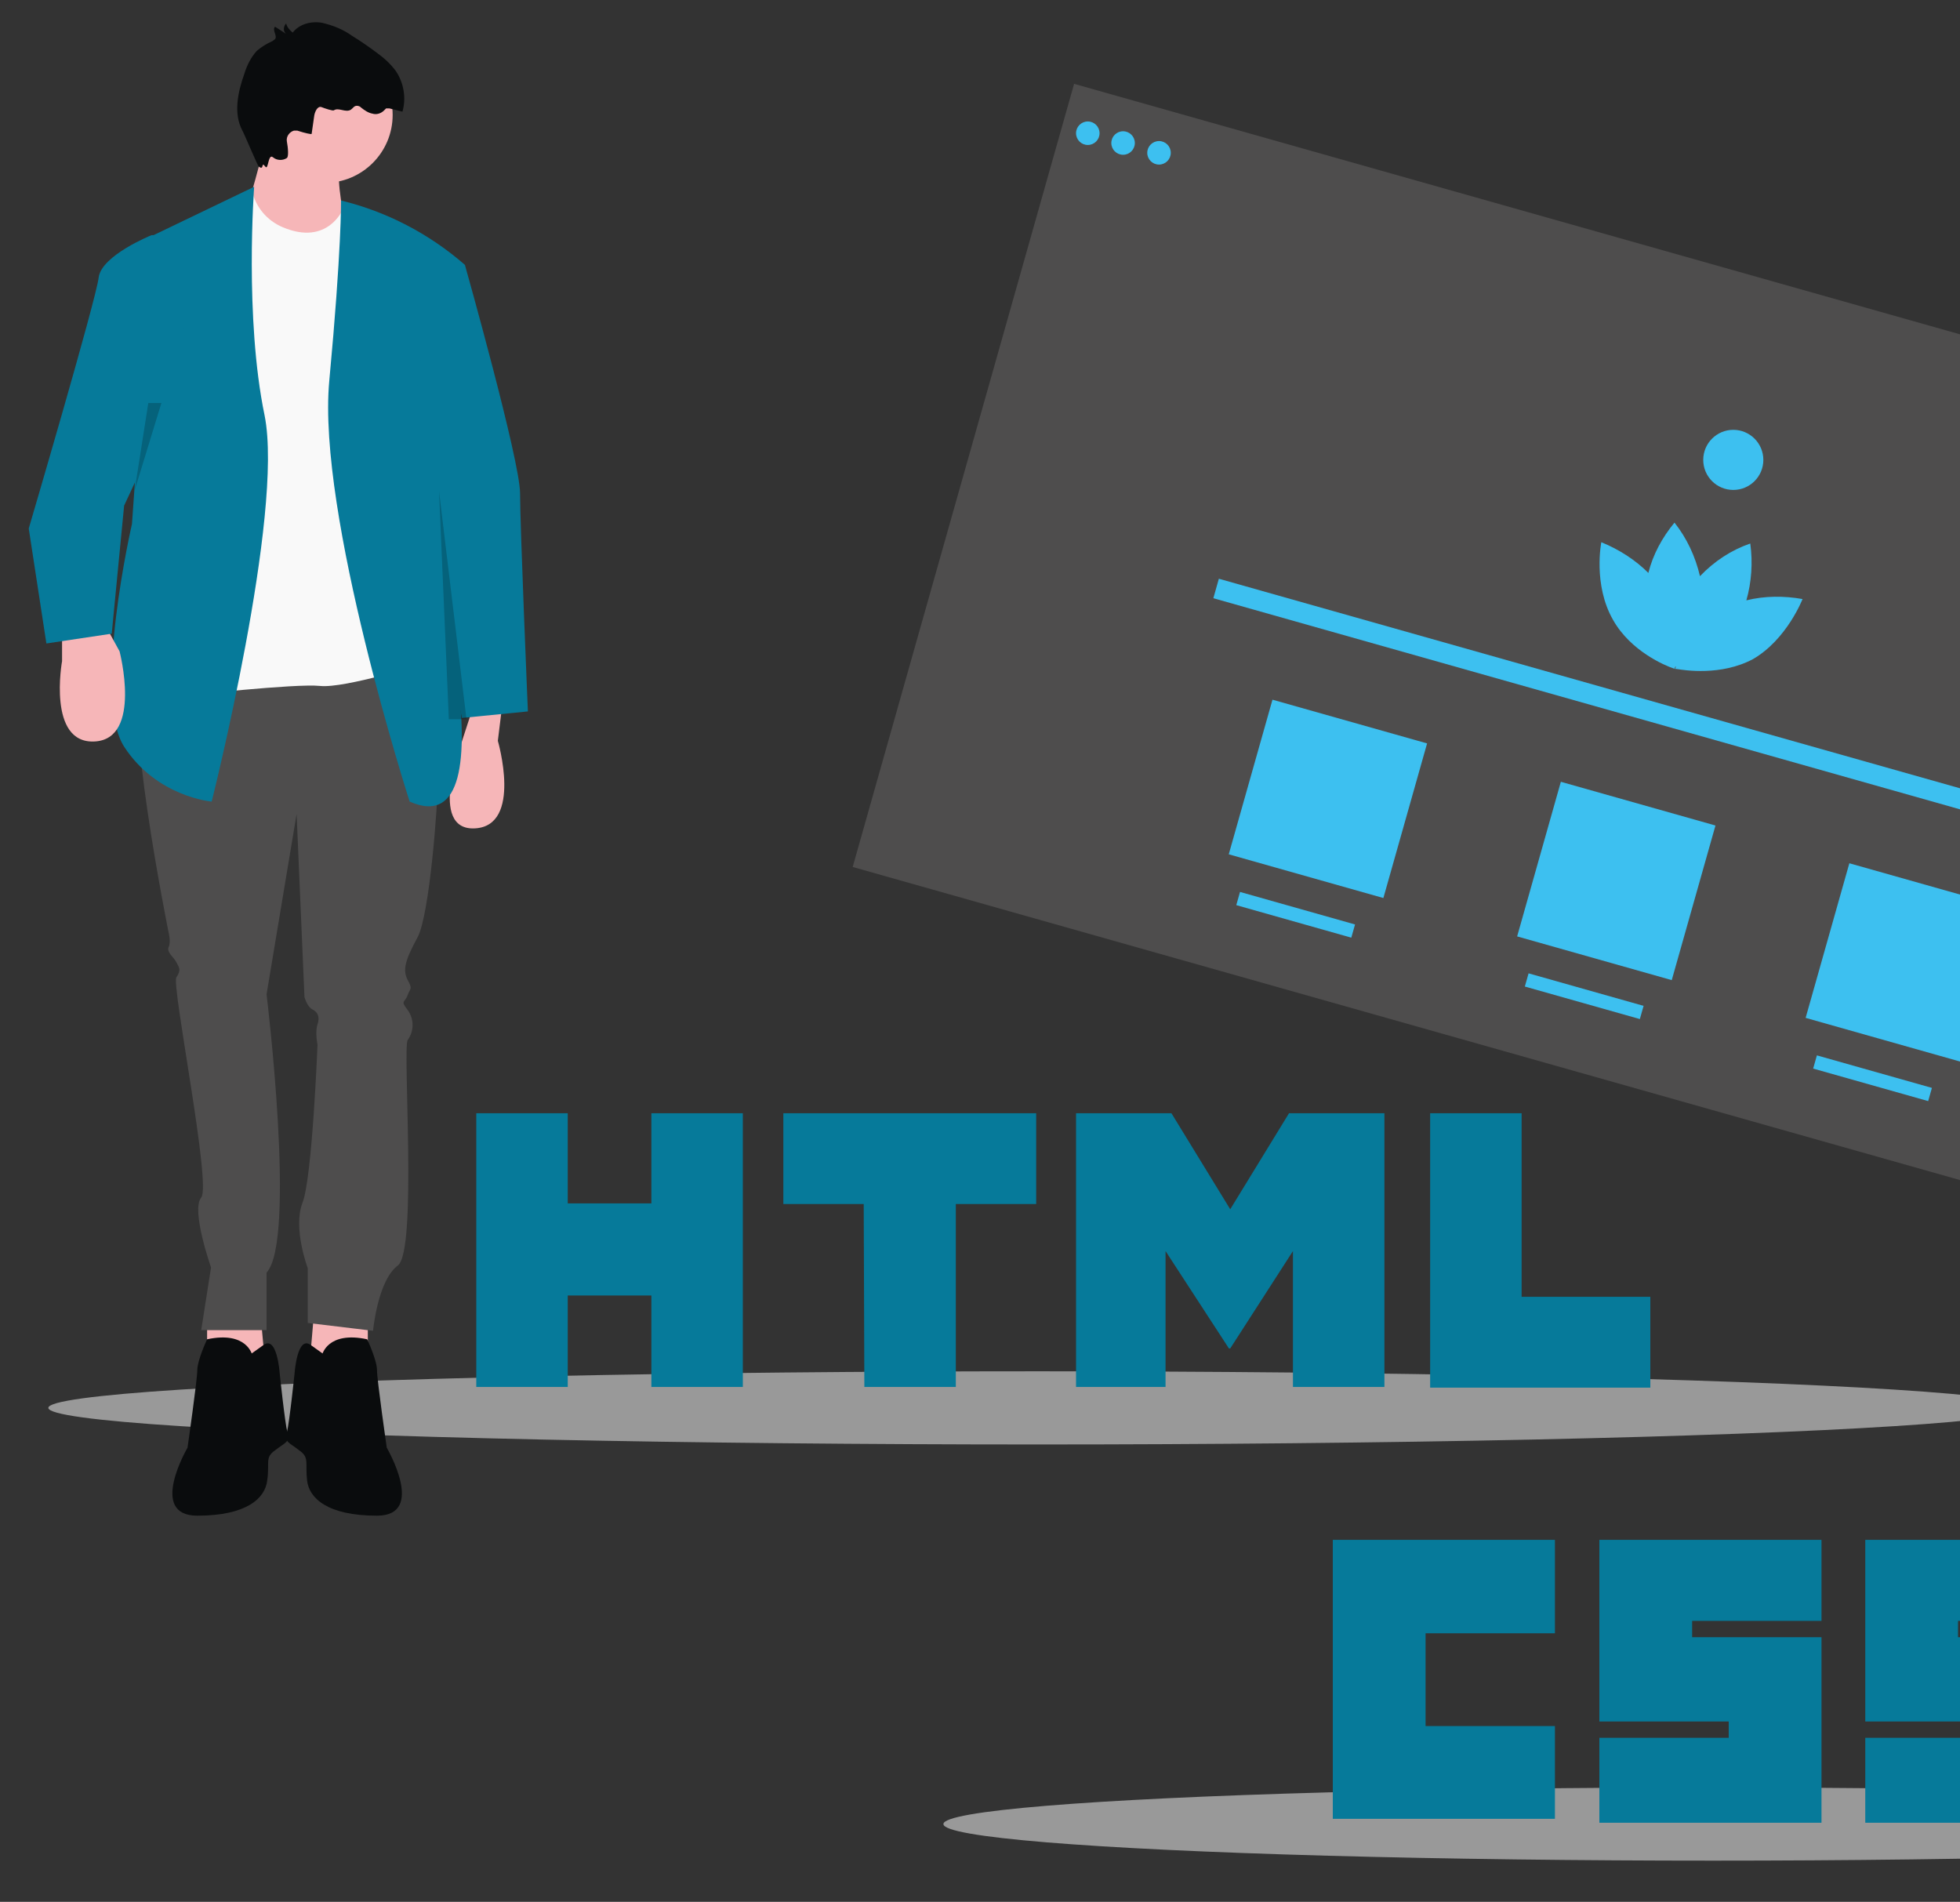 <?xml version="1.0" encoding="utf-8"?>
<!-- Generator: Adobe Illustrator 26.0.1, SVG Export Plug-In . SVG Version: 6.00 Build 0)  -->
<svg version="1.1" id="Livello_1" xmlns="http://www.w3.org/2000/svg" xmlns:xlink="http://www.w3.org/1999/xlink" x="0px" y="0px"
	 viewBox="0 0 30 29.11" enable-background="new 0 0 30 29.11" xml:space="preserve">
<rect x="0" y="0" width="30" height="29.11" fill="#333333" stroke="none"/>
<g id="Group_248" transform="translate(0 -27.38)">
	<g id="Group_242" transform="translate(966 27.379)">
		
			<rect id="Rectangle_203" x="-946.96" y="-0.51" transform="matrix(0.272 -0.962 0.962 0.272 -694.885 -897.566)" fill="#4E4D4D" width="12.46" height="22.08"/>
		<ellipse id="Ellipse_60" fill="#3DC0F0" cx="-949.35" cy="2.04" rx="0.18" ry="0.18"/>
		<ellipse id="Ellipse_61" fill="#3DC0F0" cx="-948.81" cy="2.19" rx="0.18" ry="0.18"/>
		<ellipse id="Ellipse_62" fill="#3DC0F0" cx="-948.26" cy="2.34" rx="0.18" ry="0.18"/>
		<path id="Path_294" fill="#3DC0F0" d="M-938.41,9.17c-0.28-0.05-0.58-0.05-0.86,0.02c0.08-0.28,0.1-0.58,0.06-0.87
			c-0.29,0.1-0.55,0.27-0.77,0.5c-0.07-0.3-0.2-0.58-0.39-0.82c-0.19,0.23-0.33,0.49-0.4,0.77c-0.2-0.2-0.45-0.36-0.72-0.47
			c0,0-0.13,0.65,0.18,1.19c0.27,0.48,0.8,0.7,0.92,0.74l0,0l0,0c0.01,0,0.02,0.01,0.02,0.01s0-0.01,0.01-0.03l0.01-0.01
			c0,0,0,0.01,0,0.01c-0.01,0.02-0.01,0.03-0.01,0.03s0.01,0,0.02,0l0,0l0,0c0.12,0.02,0.68,0.11,1.17-0.15
			C-938.65,9.79-938.41,9.17-938.41,9.17z"/>
		<ellipse id="Ellipse_63" fill="#3DC0F0" cx="-939.47" cy="7.04" rx="0.46" ry="0.46"/>
		
			<rect id="Rectangle_204" x="-940.77" y="4.05" transform="matrix(0.272 -0.962 0.962 0.272 -695.435 -896.965)" fill="#3DC0F0" width="0.31" height="14.29"/>
		
			<rect id="Rectangle_205" x="-947" y="11.25" transform="matrix(0.272 -0.962 0.962 0.272 -700.431 -900.997)" fill="#3DC0F0" width="2.46" height="2.46"/>
		
			<rect id="Rectangle_206" x="-942.59" y="12.5" transform="matrix(0.272 -0.962 0.962 0.272 -698.419 -895.838)" fill="#3DC0F0" width="2.46" height="2.46"/>
		
			<rect id="Rectangle_207" x="-938.17" y="13.75" transform="matrix(0.272 -0.962 0.962 0.272 -696.408 -890.679)" fill="#3DC0F0" width="2.46" height="2.46"/>
		
			<rect id="Rectangle_208" x="-946.38" y="13.34" transform="matrix(0.272 -0.962 0.962 0.272 -702.495 -900.191)" fill="#3DC0F0" width="0.21" height="1.83"/>
		
			<rect id="Rectangle_209" x="-941.96" y="14.59" transform="matrix(0.272 -0.962 0.962 0.272 -700.483 -895.033)" fill="#3DC0F0" width="0.21" height="1.83"/>
		
			<rect id="Rectangle_210" x="-937.55" y="15.84" transform="matrix(0.272 -0.962 0.962 0.272 -698.472 -889.875)" fill="#3DC0F0" width="0.21" height="1.83"/>
		<ellipse id="Ellipse_64" fill="#999999" cx="-950.12" cy="21.55" rx="15.14" ry="0.56"/>
		<ellipse id="Ellipse_65" fill="#999999" cx="-939.78" cy="27.92" rx="11.78" ry="0.56"/>
		<path id="Path_295" fill="#067A9A" d="M-945.6,23.57h3.4V25h-1.98v1.42h1.98v1.42h-3.4V23.57z M-941.52,23.57h3.4v1.24h-1.98v0.25
			h1.98v2.84h-3.4v-1.3h1.98v-0.25h-1.98V23.57z M-937.45,23.57h3.4v1.24h-1.98v0.25h1.98v2.84h-3.4v-1.3h1.98v-0.25h-1.98
			L-937.45,23.57L-937.45,23.57z"/>
		<path id="Path_296" fill="#067A9A" d="M-958.71,17.04h1.4v1.38h1.28v-1.38h1.4v4.19h-1.4v-1.4h-1.28v1.4h-1.4L-958.71,17.04
			L-958.71,17.04z M-952.78,18.43h-1.23v-1.39h3.87v1.39h-1.23v2.8h-1.4L-952.78,18.43L-952.78,18.43L-952.78,18.43z M-949.53,17.04
			h1.46l0.9,1.47l0.9-1.47h1.46v4.19h-1.4v-2.08l-0.96,1.49h-0.02l-0.97-1.49v2.08h-1.37V17.04z M-944.11,17.04h1.4v2.81h1.97v1.39
			h-3.37L-944.11,17.04L-944.11,17.04z"/>
		<path id="Path_297" fill="#F6B6B8" d="M-961.18,19.93l-0.11,1.3l0.92-0.08v-1.11L-961.18,19.93z"/>
		<path id="Path_298" fill="#F6B6B8" d="M-962.03,19.93l0.12,1.3l-0.92-0.08v-1.11L-962.03,19.93z"/>
		<path id="Path_299" fill="#4E4D4D" d="M-959.61,9.9c0,0,0.31,1.84,0.31,2.11s-0.12,1.99-0.31,2.34c-0.19,0.35-0.23,0.5-0.15,0.65
			c0.08,0.15,0.04,0.12,0,0.23c-0.04,0.12-0.12,0.08,0,0.23c0.1,0.14,0.1,0.32,0,0.46c-0.08,0.12,0.15,3.22-0.15,3.45
			c-0.31,0.23-0.38,1-0.38,1l-1-0.12v-0.84c0,0-0.23-0.61-0.08-1c0.15-0.38,0.23-2.42,0.23-2.42s-0.04-0.19,0-0.31s0-0.19-0.08-0.23
			c-0.08-0.04-0.12-0.19-0.12-0.19l-0.12-2.8l-0.46,2.76c0,0,0.46,3.76,0,4.26v0.88h-1l0.15-0.96c0,0-0.31-0.88-0.15-1.07
			s-0.46-3.26-0.38-3.37c0.08-0.12,0.04-0.15,0-0.23c-0.04-0.08-0.15-0.15-0.12-0.23c0.04-0.08,0-0.23,0-0.23s-0.73-3.61-0.38-3.95
			S-959.61,9.9-959.61,9.9z"/>
		<path id="Path_300" fill="#0A0C0D" d="M-961.07,20.74c0,0,0.08-0.37,0.69-0.24c0,0,0.15,0.32,0.15,0.47
			c0,0.15,0.15,1.19,0.15,1.19s0.61,1.04-0.15,1.04s-1.04-0.27-1.07-0.54s0.04-0.35-0.12-0.46c-0.15-0.12-0.23-0.12-0.19-0.27
			c0.04-0.15,0.12-0.92,0.12-0.92s0.04-0.58,0.25-0.42l0.21,0.15"/>
		<path id="Path_301" fill="#0A0C0D" d="M-962.14,20.74c0,0-0.08-0.37-0.69-0.24c0,0-0.15,0.32-0.15,0.47
			c0,0.15-0.15,1.19-0.15,1.19s-0.61,1.04,0.15,1.04s1.04-0.27,1.07-0.54c0.04-0.27-0.04-0.35,0.12-0.46
			c0.15-0.12,0.23-0.12,0.19-0.27c-0.04-0.15-0.12-0.92-0.12-0.92s-0.04-0.58-0.25-0.42l-0.21,0.15"/>
		<circle id="Ellipse_66" fill="#F6B6B8" cx="-961.03" cy="1.76" r="1.04"/>
		<path id="Path_302" fill="#F6B6B8" d="M-961.87,1.91c0,0-0.42,1.65-0.5,1.69c-0.08,0.04,1.76,0.19,1.76,0.19s-0.46-1.42,0-1.65
			L-961.87,1.91z"/>
		<path id="Path_303" fill="#F9F9F9" d="M-962.14,2.92L-962.14,2.92l-1.26,0.87l0.23,6.86c0,0,1.69-0.19,2.07-0.15
			c0.38,0.04,1.61-0.35,1.61-0.35l-0.54-6.45c-0.02-0.26-0.23-0.47-0.49-0.48l-0.23-0.02c0,0-0.23,0.57-0.92,0.28
			C-961.91,3.38-962.09,3.17-962.14,2.92L-962.14,2.92z"/>
		<path id="Path_304" fill="#067A9A" d="M-962.11,2.86l-1.56,0.75l-0.31,4.41c0,0-0.61,2.65-0.12,3.41c0.5,0.77,1.34,0.84,1.34,0.84
			s1.11-4.41,0.81-5.91C-962.26,4.87-962.11,2.86-962.11,2.86z"/>
		<path id="Path_305" fill="#F6B6B8" d="M-965.05,9.54v0.58c0,0-0.23,1.27,0.5,1.23c0.73-0.04,0.38-1.38,0.38-1.38l-0.23-0.42
			H-965.05z"/>
		<path id="Path_306" fill="#F6B6B8" d="M-958.3,10.69l-0.08,0.65c0,0,0.38,1.3-0.35,1.34c-0.73,0.04-0.2-1.33-0.2-1.33l0.24-0.74
			L-958.3,10.69z"/>
		<path id="Path_307" fill="#067A9A" d="M-960.78,3.07L-960.78,3.07c0.7,0.17,1.35,0.51,1.89,0.98l0.01,0.01l-0.54,2.84l-0.08,1.04
			c0,0,1.42,5.06-0.23,4.33c0,0-1.42-4.41-1.23-6.44S-960.78,3.07-960.78,3.07z"/>
		<path id="Path_308" fill="#067A9A" d="M-959.38,4.02c0.04-0.04,0.5,0.05,0.5,0.05s0.84,2.98,0.84,3.48s0.12,3.34,0.12,3.34
			l-1.01,0.1l-0.82-3.94L-959.38,4.02z"/>
		<path id="Path_309" fill="#067A9A" d="M-963.41,3.6h-0.27c0,0-0.77,0.31-0.81,0.65s-1.07,3.84-1.07,3.84l0.27,1.76l1-0.15
			l0.19-1.96l1-2.15L-963.41,3.6z"/>
		<path id="Path_310" fill="#0A0C0D" d="M-961.23,2.05l0.04-0.28c0.01-0.06,0.05-0.15,0.11-0.13c0.05,0.02,0.17,0.06,0.19,0.05
			c0.07-0.05,0.18,0.04,0.26-0.01c0.03-0.02,0.05-0.06,0.09-0.06c0.03,0,0.05,0.01,0.07,0.03c0.05,0.04,0.11,0.08,0.17,0.09
			c0.06,0.02,0.13,0,0.18-0.05c0.01-0.01,0.02-0.02,0.03-0.03c0.02,0,0.03,0,0.05,0l0.2,0.05c0.06-0.21,0.02-0.44-0.1-0.62
			c-0.08-0.11-0.18-0.2-0.29-0.28c-0.12-0.09-0.25-0.18-0.38-0.26c-0.14-0.1-0.29-0.16-0.46-0.2c-0.17-0.03-0.35,0.02-0.45,0.15
			c-0.05-0.04-0.09-0.09-0.1-0.14c-0.04,0.04-0.05,0.11-0.01,0.15c0,0,0.01,0.01,0.01,0.01l-0.17-0.11c-0.05,0.05,0.04,0.14,0,0.19
			c-0.01,0.01-0.03,0.02-0.04,0.03c-0.09,0.04-0.17,0.09-0.24,0.15c-0.09,0.1-0.15,0.22-0.19,0.35c-0.1,0.28-0.17,0.61-0.03,0.87
			c0.02,0.03,0.23,0.53,0.25,0.55c0.09,0.07,0.03-0.09,0.1,0c0.05,0.07,0.04-0.21,0.12-0.14c0.06,0.05,0.15,0.05,0.21,0.01
			c0.03-0.02,0.02-0.15,0-0.26c-0.01-0.07,0.04-0.14,0.11-0.16c0.02,0,0.03,0,0.05,0C-961.33,2.04-961.23,2.06-961.23,2.05z"/>
		<path id="Path_311" opacity="0.2" fill="#010202" enable-background="new    " d="M-959.28,7.52l0.42,3.49h-0.27L-959.28,7.52z"/>
		<path id="Path_312" opacity="0.2" fill="#010202" enable-background="new    " d="M-963.73,6.17l-0.21,1.34l0.41-1.34
			C-963.54,6.17-963.73,6.17-963.73,6.17z"/>
	</g>
</g>
</svg>

